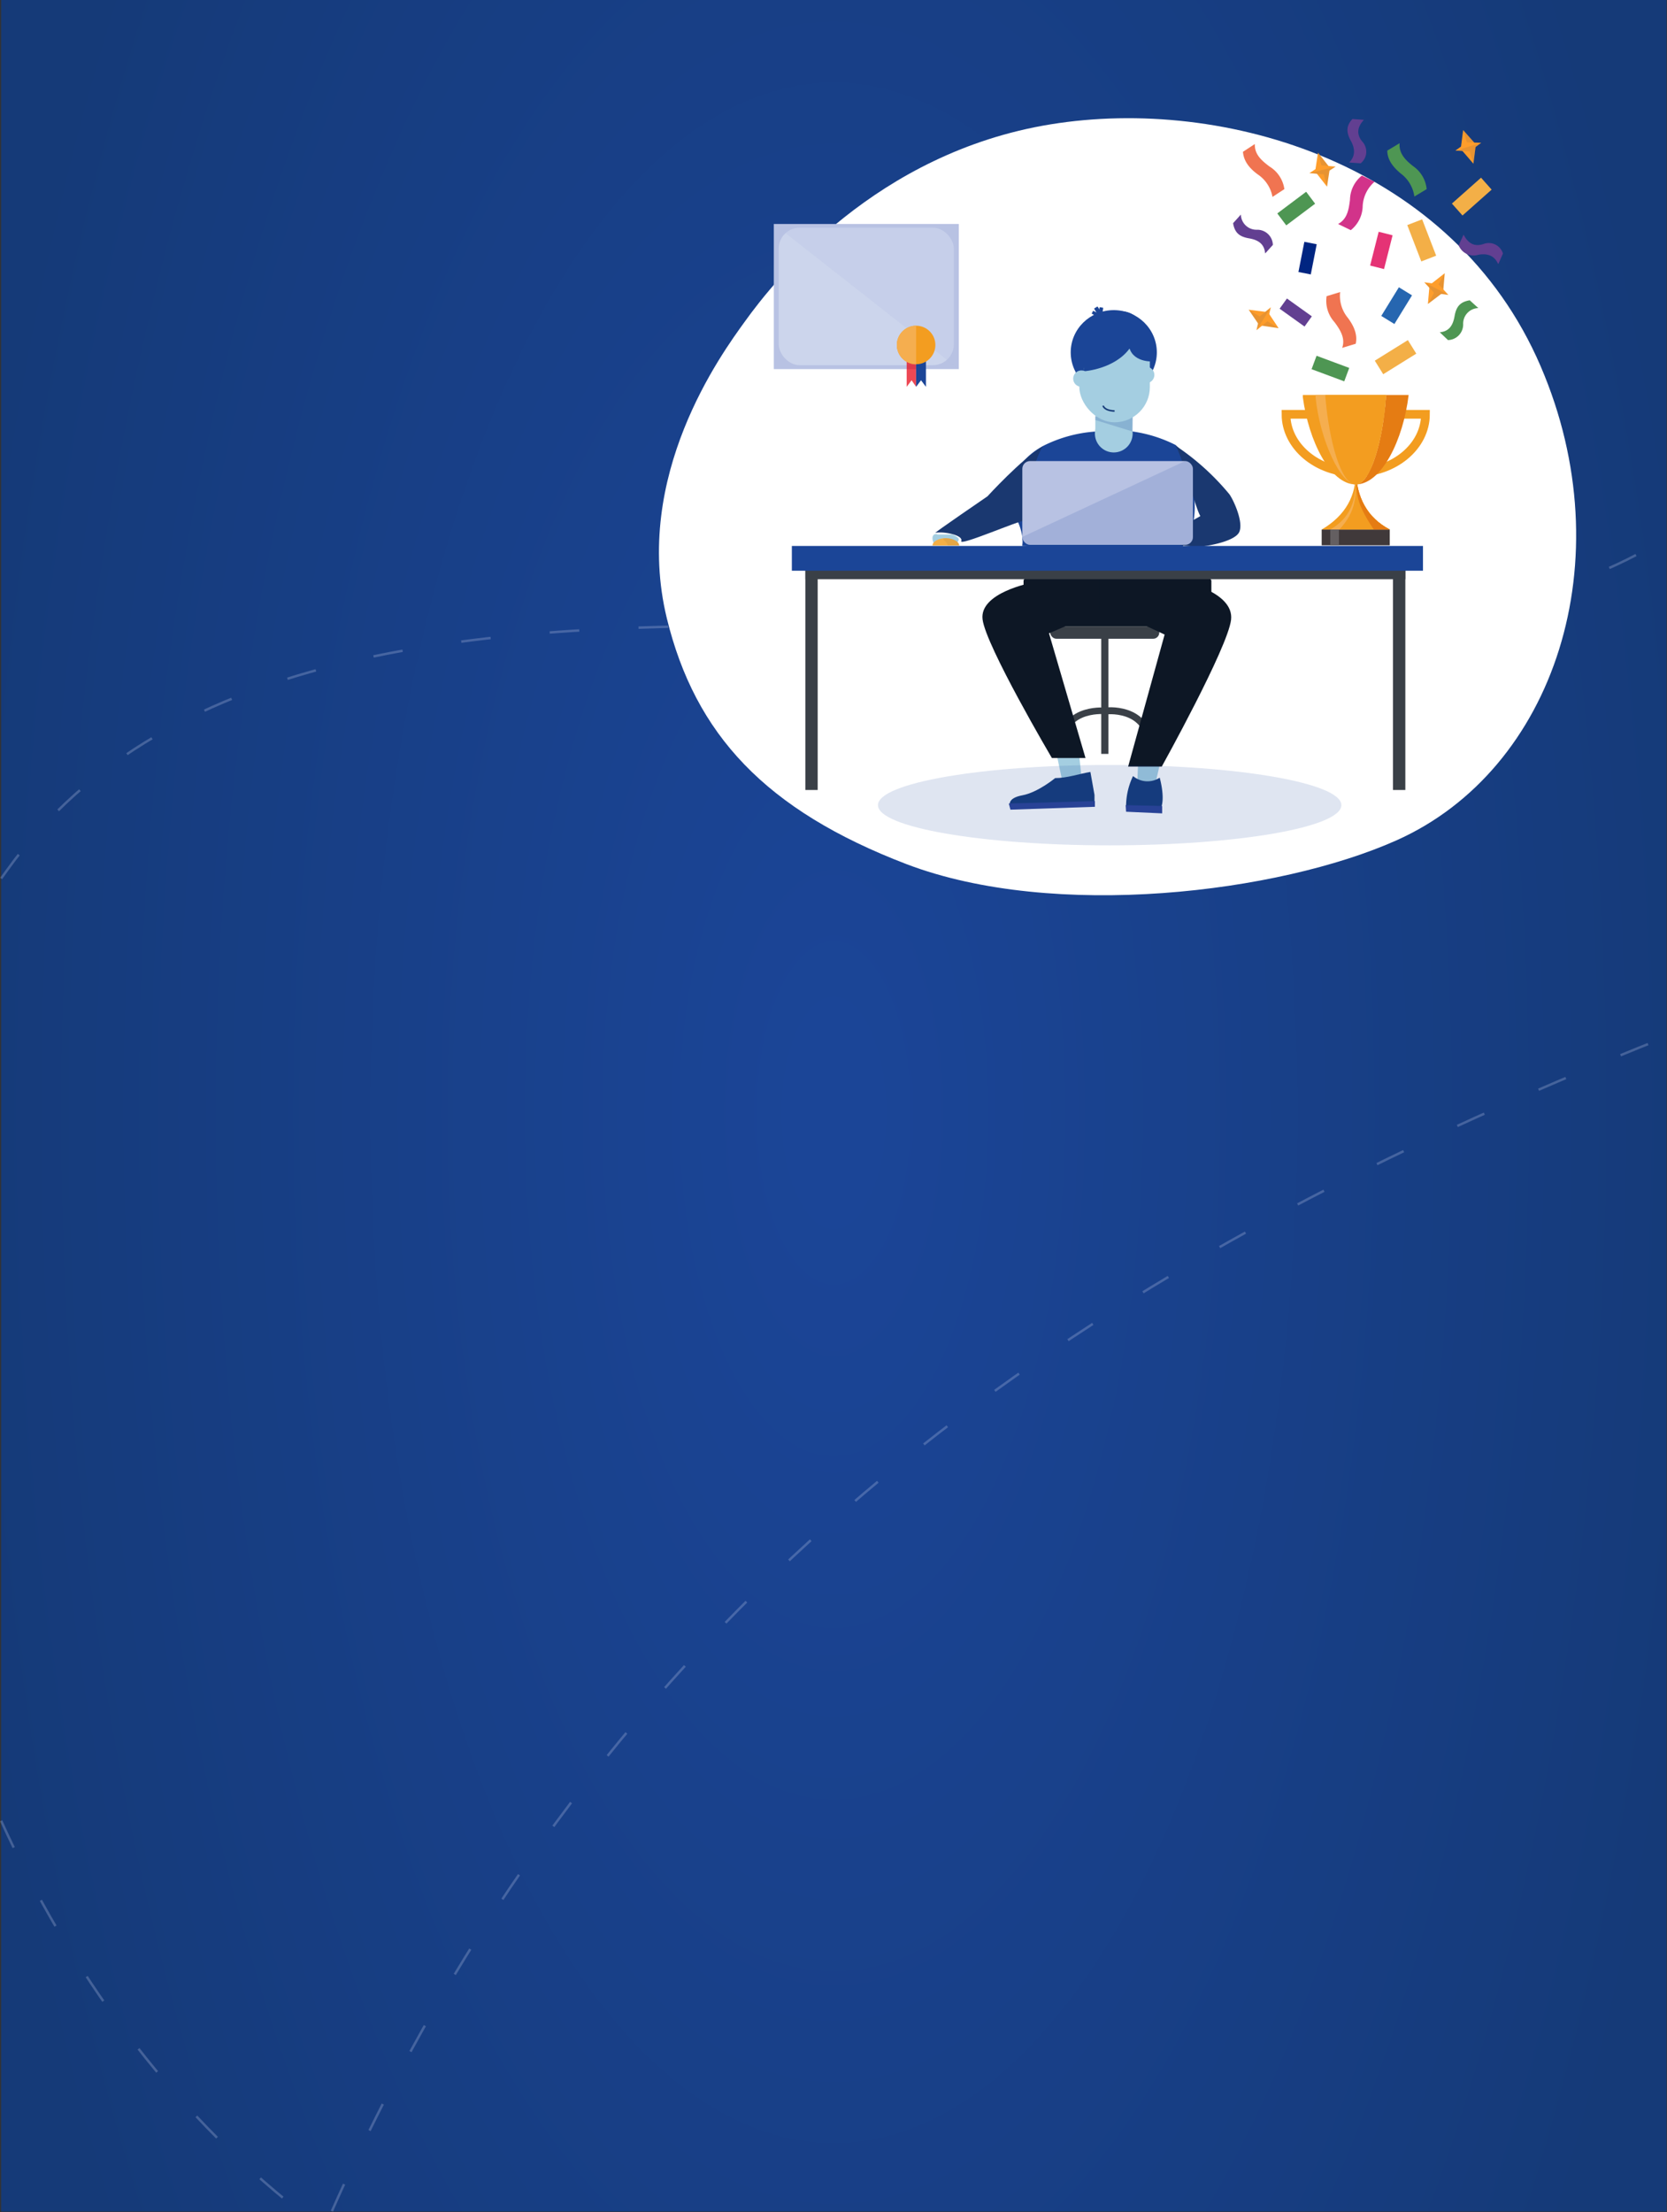<svg xmlns="http://www.w3.org/2000/svg" xmlns:xlink="http://www.w3.org/1999/xlink" width="360.339" height="478.128" viewBox="0 0 360.339 478.128"><rect x="0" y="0" width="360.339" height="478.128" fill="#333333" stroke="none"/><defs><style>.a{fill:url(#a);}.ae,.ag,.b,.c,.j,.k,.n,.o,.p,.q,.t,.u{fill:none;stroke-miterlimit:10;}.b,.c{stroke:#b8c2e3;stroke-dasharray:6.41 12.82;}.b{stroke-width:0.53px;}.ah,.b,.c{opacity:0.29;}.c{stroke-width:0.53px;}.d{fill:#fff;}.e{fill:#a4cee1;}.ah,.f{fill:#b8c2e3;}.g{fill:#ccd5ec;}.h,.v,.x{fill:#1b4597;}.i{fill:#153a78;}.ag,.j,.k{stroke:#153a78;}.j{stroke-width:0.337px;}.k{stroke-width:0.337px;}.l{fill:#2b4295;}.m{fill:#c7c9cb;}.n,.o,.p,.q{stroke:#e53375;}.n{stroke-width:0.346px;}.o{stroke-width:0.346px;}.p{stroke-width:0.372px;}.q{stroke-width:0.346px;}.r{fill:#1a3870;}.s{fill:#3a4047;}.t,.u{stroke:#3a4047;}.t{stroke-width:1.498px;}.u{stroke-width:1.418px;}.v{opacity:0.2;}.w,.z{fill:#0d1725;}.aq,.x{opacity:0.14;}.y{fill:#f3af47;}.z{opacity:0.06;}.aa{fill:#40393a;}.ab{fill:#f39d20;}.ac{fill:#f5ae4f;}.ad{fill:#e57c13;}.ae{stroke:#f39d20;stroke-width:1.888px;}.af{fill:#645f61;}.ag{stroke-width:0.337px;}.ai{fill:#e60b1b;opacity:0.75;}.aj{fill:#623f91;}.ak{fill:#2666b0;}.al{fill:#4e9653;}.am{fill:#d2338a;}.an{fill:#002581;}.ao{fill:#e53375;}.ap{fill:#fe9d2b;}.aq{fill:#5a5b5e;}.ar{fill:#f07451;}</style><radialGradient id="a" cx="0.5" cy="0.501" r="0.442" gradientTransform="translate(-0.164 -0.634) scale(1.328 2.27)" gradientUnits="objectBoundingBox"><stop offset="0.04" stop-color="#1b4597"/><stop offset="0.92" stop-color="#153a78"/></radialGradient></defs><g transform="translate(0.241 0)"><g transform="translate(180 239)"><g transform="translate(-180 -239)"><rect class="a" width="360" height="478" transform="translate(0 0)"/><path class="b" d="M.2,393.6c14.7,32.395,36.2,62.09,64.5,84.386" transform="translate(-0.2 -0.066)"/><path class="c" d="M.2,189.888l1.3-1.8c70-97.684,275.5-19,358.3-71.688" transform="translate(-0.2 -0.019)"/><path class="c" d="M71.7,477.958C127.8,351.279,221.1,286.889,313,244.3c15.8-7.3,31.6-14,47.2-20.2" transform="translate(-0.2 -0.037)"/></g></g><g transform="translate(241.329 109.524)"><g transform="translate(-99.132 -83.976)"><path class="d" d="M18.614,43.879c6.56-9.13,28.455-36.433,66.04-42.549s87.138,8.51,105.93,52.3c17.995,41.84,3.014,87.226-31.2,102.473-25.441,11.346-73.93,17.286-105.842,5.141-30.582-11.7-45.741-28.1-51.857-53.187C-5.763,77.3,13.473,50.971,18.614,43.879Z" transform="translate(0.009 -0.003)"/><path class="e" d="M96.8,153.778l1.33,6.294h4.255l-.975-9.4L96.8,149.7Z" transform="translate(-10.984 -17.002)"/><path class="e" d="M121.741,155.934l-1.33,5.762H116.6l.355-8.776,4.787-.62Z" transform="translate(-13.232 -17.297)"/><rect class="f" width="39.979" height="31.362" transform="translate(24.828 22.867)"/><rect class="g" width="37.851" height="29.714" rx="4.521" transform="translate(25.892 23.665)"/><path class="h" d="M125.446,91.358h0a25.087,25.087,0,0,0-.266-3.191,24.378,24.378,0,0,0-1.507-5.5,7.978,7.978,0,0,0-2.127-3.191h0l-.177-.177a29.519,29.519,0,0,0-9.308-2.925h0L108.87,76.2l-4.787.177h0a29.607,29.607,0,0,0-11.524,3.191l-.443.266h0a14.981,14.981,0,0,0-3.1,2.393,10.194,10.194,0,0,0-3.1,7.357c-1.241.8-.443,4.255-.443,4.255A6.568,6.568,0,0,1,86.62,94.9a5.141,5.141,0,0,1,.709,1.152h0a12.323,12.323,0,0,1,.886,3.1h0V99.6h0a3.9,3.9,0,0,1,0,1.241v.266c4.787.089,31.38,3.014,31.38,3.014a11.08,11.08,0,0,0,3.546-3.28h.089a13.651,13.651,0,0,0,2.039-5.23v-.089a20.124,20.124,0,0,0,.177-4.166Zm-37.94,10.017a.443.443,0,0,0,.621-.177C87.506,101.2,87.241,101.2,87.506,101.375Z" transform="translate(-9.669 -8.656)"/><circle class="i" cx="0.532" cy="0.532" r="0.532" transform="translate(95.035 55.577)"/><circle class="i" cx="0.532" cy="0.532" r="0.532" transform="translate(101.417 55.4)"/><path class="j" d="M111.364,63.5a8.332,8.332,0,0,1,.266,3.014,1.064,1.064,0,0,1-1.33.886" transform="translate(-12.517 -7.213)"/><path class="k" d="M108.2,70.3s.177,1.064,2.482,1.152" transform="translate(-12.279 -7.986)"/><g transform="translate(75.622 141.297)"><path class="i" d="M102.966,159.4c-2.571.443-5.053,1.33-7.623,1.33,0,0-3.723,3.1-7.092,3.723s-2.659,2.216-2.659,2.216l18.261-.355v-1.95Z" transform="translate(-85.326 -159.4)"/><path class="l" d="M85.3,167.032l.355,1.33,18.261-.62V166.5Z" transform="translate(-85.3 -160.206)"/></g><path class="m" d="M73.5,144.4" transform="translate(-8.338 -16.4)"/><g transform="translate(90.248 53.45)"><circle class="n" cx="2.659" cy="2.659" r="2.659" transform="translate(2.659)"/><path class="o" d="M118,61.632a1.6,1.6,0,0,1,1.241-.532h.621" transform="translate(-103.64 -60.391)"/><path class="p" d="M101.8,61.677l.886-.177a2.127,2.127,0,0,1,1.773,1.064" transform="translate(-101.8 -60.436)"/><circle class="n" cx="2.659" cy="2.659" r="2.659" transform="translate(9.308)"/><path class="q" d="M110.7,62.9h1.33" transform="translate(-102.811 -60.595)"/></g><path class="r" d="M90.624,80c-4.61,2.748-11.967,10.815-11.967,10.815S67.133,98.7,67.4,98.7c1.862-.355,6.116.532,5.585,1.773s12.853-4.61,13.563-4.344,0,0,0-.443C86.635,91.524,88.763,82.837,90.624,80Z" transform="translate(-7.645 -9.087)"/><path class="r" d="M125.794,79.8a53.541,53.541,0,0,1,11.7,10.549c.886,1.241,3.1,6.028,2.127,8.155s-7.358,3.1-8.067,3.1c-14.715.177-.177-6.382-.355-6.56C129.96,92.919,127.478,82.282,125.794,79.8Z" transform="translate(-14.182 -9.064)"/><g transform="translate(28.729 40.679)"><rect class="s" width="48.4" height="2.668" transform="translate(5.585 56.118) rotate(90)"/><rect class="s" width="48.4" height="2.668" transform="translate(132.612 56.118) rotate(90)"/><rect class="f" width="36.876" height="18.11" rx="1.684" transform="translate(49.818 33.425)"/><path class="t" d="M109.3,144.5s10.815-1.064,9.042,10.637" transform="translate(-41.132 -57.087)"/><path class="u" d="M107.45,144.5s-10.549-.886-8.776,9.308" transform="translate(-39.903 -57.087)"/><rect class="s" width="26.062" height="1.56" transform="translate(68.434 70.656) rotate(90)"/><rect class="s" width="23.579" height="2.686" rx="1.33" transform="translate(55.846 69.149)"/><ellipse class="h" cx="9.308" cy="9.13" rx="9.308" ry="9.13" transform="translate(60.278 0.804)"/><ellipse class="e" cx="4.078" cy="4.078" rx="4.078" ry="4.078" transform="translate(65.508 23.409)"/><path class="e" d="M114.378,77.044l-7.978-.355V72.7h8.067Z" transform="translate(-40.803 -48.937)"/><path class="v" d="M106.4,71.952v1.33l8.067,2.482V70.8Z" transform="translate(-40.803 -48.721)"/><path class="h" d="M109.7,62.5" transform="translate(-41.178 -47.779)"/><rect class="e" width="15.247" height="21.408" rx="7.623" transform="translate(62.14 3.641)"/><path class="h" d="M103.422,59.242s9.042-9.219,9.574-5.053,5.407,3.723,5.407,3.723l-2.216-7.623s-1.6-3.457-5.141-3.191c-14.36.975-8.687,15.867-8.687,15.867Z" transform="translate(-40.218 -46.028)"/><circle class="e" cx="1.773" cy="1.773" r="1.773" transform="translate(74.816 13.037)"/><path class="h" d="M103.677,60.485s6.56-.443,9.84-4.964S111.478,51,111.478,51l-3.9,1.418L104.3,55.7l-.8,4.7Z" transform="translate(-40.474 -46.473)"/><circle class="e" cx="1.773" cy="1.773" r="1.773" transform="translate(60.81 13.835)"/><g transform="translate(64.809 0)"><rect class="h" width="0.798" height="4.29" rx="0.089" transform="translate(1.814 4.526) rotate(-170.7)"/><rect class="h" width="0.709" height="4.29" rx="0.089" transform="matrix(-0.427, 0.904, -0.904, -0.427, 4.182, 2.772)"/><rect class="h" width="0.886" height="4.308" rx="0.089" transform="matrix(-0.849, 0.528, -0.528, -0.849, 3.539, 3.657)"/></g><rect class="w" width="40.599" height="10.371" rx="0.532" transform="translate(50.084 58.778)"/><path class="w" d="M125.715,112.752s11.258,2.3,10.549,8.333-14.981,31.735-14.981,31.735h-7.269l7.889-28.544L111,119.223V111.6Z" transform="translate(-41.325 -53.354)"/><path class="w" d="M89.445,113.175S78.187,115.3,78.9,121.064s14.981,29.962,14.981,29.962h7.269l-7.889-26.948,10.9-4.7V112.2Z" transform="translate(-37.676 -53.422)"/><path class="x" d="M90.284,101.684h33.508A1.684,1.684,0,0,0,125.476,100V85.284a1.684,1.684,0,0,0-1.684-1.684L88.6,100A1.684,1.684,0,0,0,90.284,101.684Z" transform="translate(-38.782 -50.175)"/><rect class="s" width="129.687" height="2.845" transform="translate(2.925 56.118)"/><rect class="h" width="136.424" height="5.354" transform="translate(0 51.775)"/></g><path class="e" d="M67.852,101.489h3.1c.355.089,1.507.709,1.418,1.064a.8.8,0,0,1-.355.62l-.886.355h-.355l-3.28.177c-.443,0-.532-.266-.709-.8s-.177-1.507.709-1.507Z" transform="translate(-7.566 -11.517)"/><path class="y" d="M72.462,104H66.7c0-.886,1.33-1.6,2.837-1.6S72.462,103.109,72.462,104Z" transform="translate(-7.566 -11.631)"/><path class="z" d="M72.756,104H70.274c0-.886-1.95-1.6-.355-1.6S72.756,103.109,72.756,104Z" transform="translate(-7.86 -11.631)"/><rect class="aa" width="14.715" height="3.404" transform="translate(143.258 88.908)"/><g transform="translate(135.546 59.832)"><path class="ab" d="M168.957,85.9c.177,5.407-2.216,9.751-7.357,12.765h14.715C171.44,96.094,169.135,91.751,168.957,85.9Z" transform="translate(-153.888 -69.589)"/><path class="ac" d="M169.2,85.9c.177,5.407-.355,9.751-5.5,12.765h12.853C171.678,96.094,169.373,91.751,169.2,85.9Z" transform="translate(-154.126 -69.589)"/><path class="ab" d="M169.446,85.9c.177,5.407.177,8.776-3.546,12.765h10.9C171.928,96.094,169.623,91.751,169.446,85.9Z" transform="translate(-154.376 -69.589)"/><path class="ad" d="M169.9,85.9c.177,5.407,0,6.826,3.9,12.765h3.457C172.382,96.094,170.077,91.751,169.9,85.9Z" transform="translate(-154.83 -69.589)"/><path class="ae" d="M152.9,72.2c0,6.914,6.737,12.588,15.07,12.588s15.07-5.673,15.07-12.588Z" transform="translate(-152.9 -68.034)"/><path class="ad" d="M181.335,67.5c-1.152,9.662-5.851,19.325-11.435,19.325,3.191,0,5.939-9.662,6.56-19.325Z" transform="translate(-154.83 -67.5)"/><path class="ab" d="M174.995,67.5c-.62,9.662-3.368,19.325-6.56,19.325-5.5,0-10.194-9.4-11.435-18.881V67.5Z" transform="translate(-153.366 -67.5)"/><path class="ac" d="M175.347,67.5c-.62,9.662-3.368,19.325-6.56,19.325s-7.712-9.4-8.687-18.881V67.5Z" transform="translate(-153.718 -67.5)"/><path class="ab" d="M175.619,67.5c-.62,9.662-3.368,19.325-6.56,19.325s-5.762-9.4-6.56-18.881V67.5Z" transform="translate(-153.99 -67.5)"/><rect class="af" width="1.862" height="3.404" transform="translate(9.574 29.075)"/></g><path class="ag" d="M108.3,70.1s.177,1.064,2.482,1.152" transform="translate(-12.29 -7.963)"/><path class="ah" d="M67.979,57.18,28,25.8H67.979Z" transform="translate(-3.172 -2.933)"/><path class="ai" d="M62.439,64.364l-.975-1.418L60.4,64.364V55.5h2.039Z" transform="translate(-6.851 -6.305)"/><path class="h" d="M64.827,64.364l-1.064-1.418L62.7,64.364V55.5h2.127Z" transform="translate(-7.112 -6.305)"/><circle class="ab" cx="4.166" cy="4.166" r="4.166" transform="translate(51.422 44.851)"/><path class="ac" d="M62.166,58.933a4.166,4.166,0,1,1,0-8.333Z" transform="translate(-6.578 -5.749)"/><path class="h" d="M125.9,79.8" transform="translate(-14.289 -9.064)"/><rect class="aj" width="6.623" height="2.711" transform="translate(139.551 45.03) rotate(-144.395)"/><rect class="ak" width="7.269" height="3.333" transform="matrix(-0.524, 0.852, -0.852, -0.524, 162.785, 38.29)"/><rect class="y" width="8.421" height="3.448" transform="matrix(0.748, -0.664, 0.664, 0.748, 171.405, 18.45)"/><rect class="y" width="8.421" height="3.448" transform="translate(164.789 30.957) rotate(-111.1)"/><path class="aj" d="M147,31.833h-.089c-.177-1.95-1.418-2.837-3.457-3.191s-3.1-1.152-3.457-3.28l1.684-1.862a3.367,3.367,0,0,0,3.457,3.28,3.37,3.37,0,0,1,3.457,3.28Z" transform="translate(-15.89 -2.671)"/><path class="al" d="M190.4,51.314h0c1.95-.177,2.837-1.418,3.191-3.457s1.152-3.1,3.28-3.457l1.862,1.684a3.367,3.367,0,0,0-3.28,3.457A3.37,3.37,0,0,1,192.173,53Z" transform="translate(-21.613 -5.045)"/><path class="aj" d="M168.253,9.6h0c1.33-1.33,1.33-2.925.355-4.7s-1.064-3.191.355-4.7l2.482.177c-1.418,1.507-1.684,3.1-.355,4.7a3.2,3.2,0,0,1-.355,4.7Z" transform="translate(-19.056 -0.026)"/><path class="am" d="M165.6,24.46h0c1.95-1.064,2.3-3.014,2.571-5.23A6.826,6.826,0,0,1,170.741,14l2.748,1.33h0a7.446,7.446,0,0,0-2.571,5.23,6.819,6.819,0,0,1-2.571,5.23Z" transform="translate(-18.797 -1.593)"/><rect class="an" width="6.648" height="2.721" transform="translate(142.181 27.242) rotate(101.1)"/><rect class="y" width="8.421" height="3.448" transform="matrix(0.849, -0.528, 0.528, 0.849, 154.738, 52.409)"/><rect class="al" width="7.535" height="3.094" transform="translate(148.135 56.875) rotate(-159.6)"/><rect class="ao" width="7.535" height="3.103" transform="matrix(0.245, -0.969, 0.969, 0.245, 153.729, 31.848)"/><path class="aj" d="M203.6,34.694h-.089c-.8-1.773-2.3-2.3-4.255-1.95A3.48,3.48,0,0,1,195,30.7l1.064-2.3c.975,1.862,2.3,2.659,4.255,2.039a3.2,3.2,0,0,1,4.255,2.039Z" transform="translate(-22.135 -3.228)"/><g transform="translate(172.156 2.568)"><path class="ap" d="M198.248,10.169,198.78,6l-2.748-3.1L195.5,6.978l2.748,3.191Z" transform="translate(-194.348 -2.9)"/><path class="aq" d="M198.316,10.169,198.848,6,196.1,2.9l2.216,7.269Z" transform="translate(-194.416 -2.9)"/><path class="ap" d="M197.3,7.85l2.482-1.862-3.1-.089L194.2,7.673Z" transform="translate(-194.2 -3.241)"/><path class="aq" d="M197.314,7.862,199.8,6l-5.5,1.684Z" transform="translate(-194.211 -3.252)"/></g><g transform="translate(165.419 33.505)"><path class="ap" d="M187.5,44.448l3.28-2.482.355-4.166-3.28,2.571-.355,4.078Z" transform="translate(-186.702 -37.8)"/><path class="aq" d="M187.5,44.448l3.28-2.482.355-4.166L187.5,44.448Z" transform="translate(-186.702 -37.8)"/><path class="ap" d="M188.727,42.3l3.1.443-2.127-2.3L186.6,40Z" transform="translate(-186.6 -38.05)"/><path class="aq" d="M188.75,42.316l3.1.443L186.8,40.1Z" transform="translate(-186.623 -38.061)"/></g><g transform="translate(140.598 7.443)"><path class="ap" d="M162.571,15.758l.621-4.078L160.62,8.4,160,12.478l2.571,3.28Z" transform="translate(-158.759 -8.4)"/><path class="aq" d="M162.65,15.758l.621-4.078L160.7,8.4l1.95,7.358Z" transform="translate(-158.838 -8.4)"/><path class="ap" d="M161.7,13.45l2.571-1.684-3.1-.266L158.6,13.184Z" transform="translate(-158.6 -8.752)"/><path class="aq" d="M161.714,13.484l2.571-1.684L158.7,13.218Z" transform="translate(-158.611 -8.786)"/></g><g transform="translate(127.479 40.862)"><path class="ap" d="M143.8,46.7l2.3,3.369,4.166.621-2.3-3.457L143.8,46.7Z" transform="translate(-143.8 -46.168)"/><path class="aq" d="M143.8,46.7l2.3,3.369,4.166.621L143.8,46.7Z" transform="translate(-143.8 -46.168)"/><path class="ap" d="M146.409,48.05l-.709,3.014,2.393-1.95L148.8,46.1Z" transform="translate(-144.016 -46.1)"/><path class="aq" d="M146.409,48.073l-.709,3.014,3.014-4.787Z" transform="translate(-144.016 -46.123)"/></g><path class="ar" d="M144.971,6.3c-.089,2.216,1.418,3.546,3.191,4.875a6.826,6.826,0,0,1,3.191,4.875l-2.571,1.684a7.446,7.446,0,0,0-3.191-4.875c-1.684-1.241-3.014-2.748-3.191-4.875Z" transform="translate(-16.162 -0.718)"/><path class="al" d="M180.259,6.1c-.177,2.216,1.241,3.634,2.925,4.964a6.826,6.826,0,0,1,2.925,4.964l-2.659,1.6a7.446,7.446,0,0,0-2.925-4.964c-1.6-1.33-2.925-2.925-2.925-4.964Z" transform="translate(-20.159 -0.696)"/><path class="ar" d="M166.159,54.456c.709-2.039-.355-3.812-1.684-5.585a6.826,6.826,0,0,1-1.684-5.585l2.925-.886a7.446,7.446,0,0,0,1.684,5.585c1.241,1.684,2.127,3.546,1.684,5.585Z" transform="translate(-18.469 -4.817)"/><rect class="al" width="7.801" height="3.227" transform="translate(141.839 18.479) rotate(143.1)"/><g transform="translate(100.885 142.183)"><path class="i" d="M115.407,160.4a4.831,4.831,0,0,0,5.762.355s1.241,4.344.266,6.56-7.535-.443-7.535-.443A15.158,15.158,0,0,1,115.407,160.4Z" transform="translate(-113.811 -160.4)"/><path class="l" d="M121.689,167.677v1.6l-7.8-.355L113.8,167.5Z" transform="translate(-113.8 -161.206)"/></g><ellipse class="x" cx="50.084" cy="8.687" rx="50.084" ry="8.687" transform="translate(47.344 139.79)"/></g></g></g></svg>